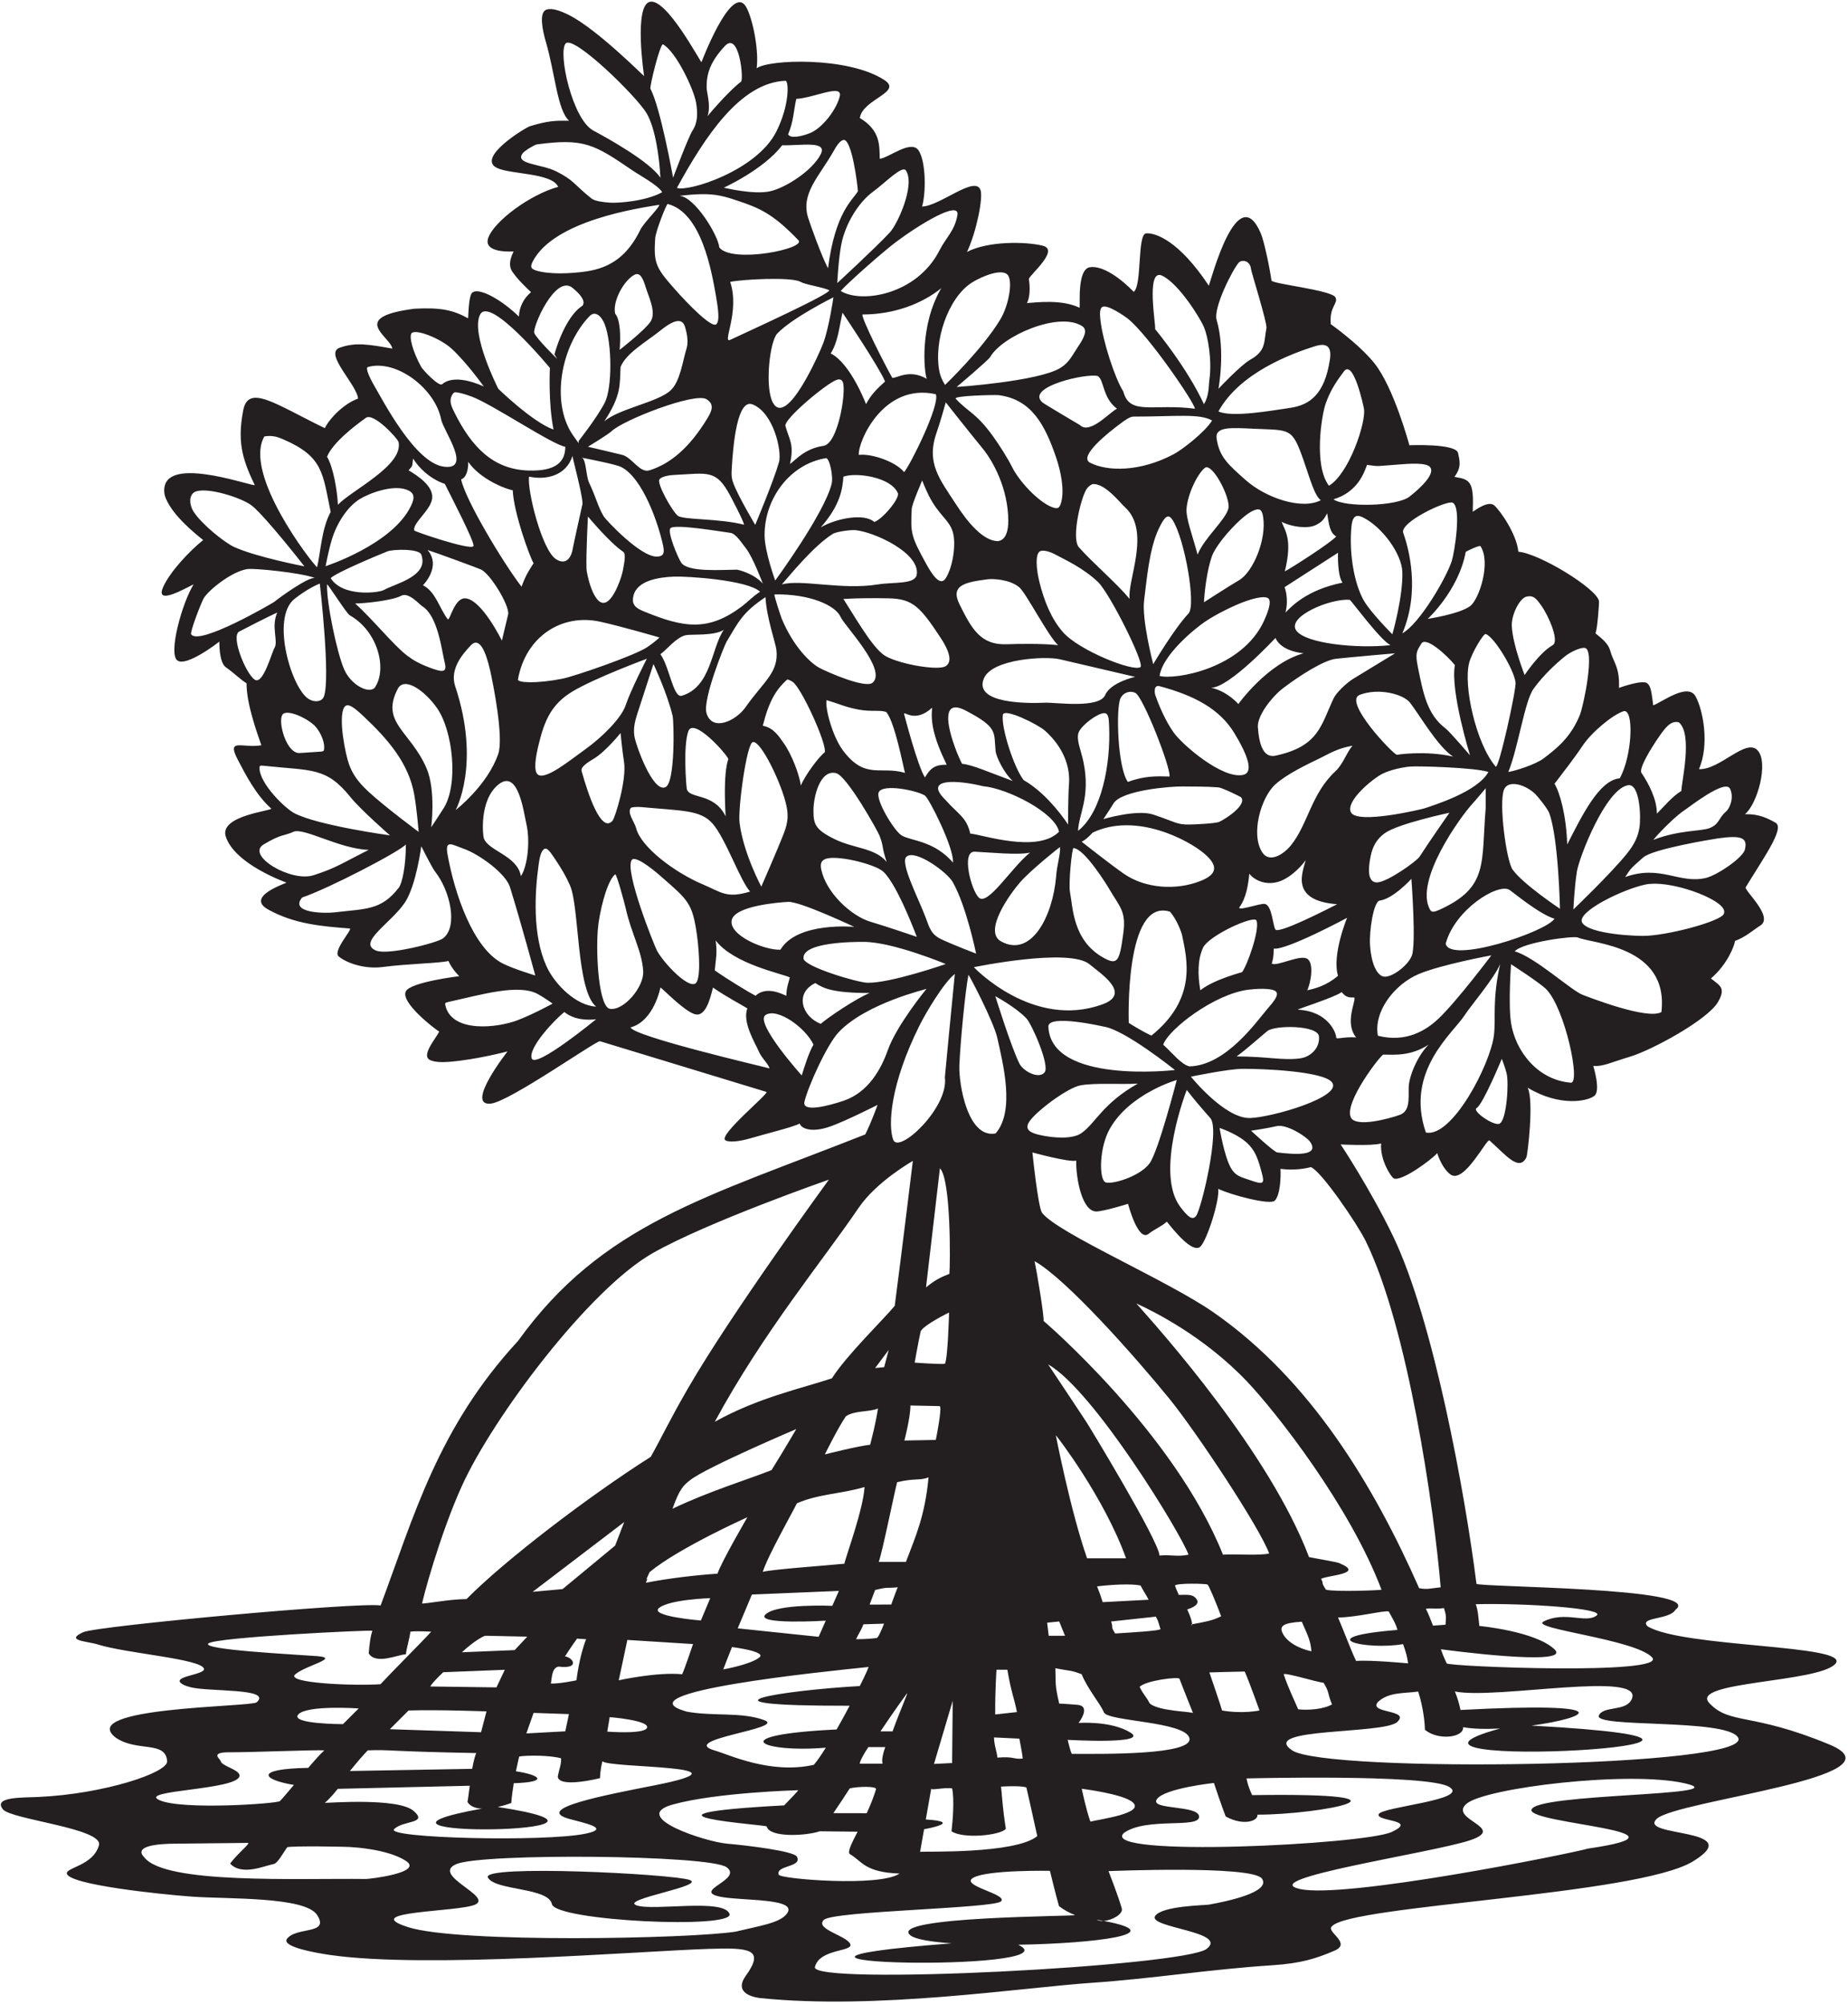 <?xml version="1.0" encoding="UTF-8"?>
<svg xmlns="http://www.w3.org/2000/svg" xmlns:xlink="http://www.w3.org/1999/xlink" width="510pt" height="553pt" viewBox="0 0 510 553" version="1.1">
<g id="surface1">
<path style=" stroke:none;fill-rule:nonzero;fill:rgb(13.73%,12.16%,12.549%);fill-opacity:1;" d="M 504.871 481.434 C 483.285 472.469 477.457 476.066 471.73 470.012 C 466.004 463.957 502.125 464.402 506.551 459.113 C 510.977 453.828 464.461 454.734 454.672 448.809 C 452.223 446.219 460.789 447.066 462.391 444.234 C 470.789 438.066 407.578 438.031 407.461 437.066 C 404.332 412.191 395.578 364.18 384.391 341.035 C 378.125 328.066 369.992 315.836 369.992 315.836 C 369.992 315.836 378.512 316.301 381.152 315.559 C 380.789 320.066 383.887 324.824 384.633 325.195 C 386.656 326.203 394.973 320.152 396.633 318.234 C 397.539 321.066 399.105 323.422 400.473 324.234 C 404.227 326.473 410.336 314.078 411.062 314.727 C 415.559 318.73 419.215 323.473 421.254 319.391 C 421.559 318.781 423.391 303.773 421.59 300.172 C 430.539 305.566 438.355 303.891 440.074 302.355 C 441.789 300.816 439.703 294.18 439.703 294.18 C 442.539 294.316 444.031 293.371 449.91 291.594 C 455.789 289.816 471.289 281.477 474.152 276.477 C 476.41 272.523 474.547 271.98 472.168 270.023 C 476.543 266.316 478.605 261.254 478.824 259.66 C 481.793 258.566 483.578 256.848 485.816 255.418 C 489.602 252.996 481.266 245.684 481.77 244.852 C 486.73 236.668 492.648 228.523 489.992 227.035 C 487.801 225.805 485.293 224.566 481.562 224.699 C 485.043 221.816 488.152 210.367 485.043 207.066 C 481.789 203.617 474.703 212.48 468.871 212.273 C 471.789 205.566 470.062 196.027 467.926 192.172 C 465.789 188.316 458.699 193.75 456.246 194.66 C 455.789 191.316 455.676 189.184 454.434 188.469 C 453.469 187.914 450.289 188.602 446.789 189.836 C 447.039 184.066 445.27 182.863 444.363 179.531 C 443.895 177.809 442.539 176.566 440.297 174.762 C 440.789 174.066 441.379 166.324 441.27 165.836 C 440.516 162.336 424.762 152.707 419.027 152.262 C 418.539 147.316 414.008 140.922 412.398 139.492 C 410.789 138.066 407.344 140.648 406.441 141.234 C 406.539 137.566 406.707 134.098 405.008 132.766 C 403.938 131.93 402.719 131.883 401.379 131.598 C 403.539 128.816 402.727 126.773 402.391 125.035 C 401.871 122.324 388.953 122.875 388.953 122.875 C 388.953 122.875 384.742 107.133 379.352 100.312 C 376.035 96.117 370.242 91.609 367.266 89.465 C 366.789 84.566 369.406 83.777 368.551 82.074 C 367.527 80.031 351.016 78.367 350.887 77.402 C 350.48 74.371 348.938 66.695 347.91 64.312 C 341.539 49.566 334.422 76.609 333.605 78.84 C 325.289 66.316 318.859 64.227 316.324 64.395 C 313.789 64.566 315.227 78.746 312.883 80.531 C 309.289 76.816 304.262 73.18 300.777 73.746 C 297.289 74.316 298.102 83.559 297.945 84.938 C 293.039 82.566 286.262 83.453 283.402 83.637 C 284.289 82.066 284.289 79.066 283.934 76.973 C 284.438 75.582 292.434 68.992 287.789 67.816 C 283.152 66.645 272.699 66.477 266.871 69.523 C 269.539 63.816 271.281 54.727 270.633 52.555 C 269.297 48.105 259.367 56.93 254.453 57 C 255.539 53.566 255.602 44.773 253.539 41.566 C 251.48 38.359 245.223 43.629 242.789 43.816 C 242.684 40.121 242.996 35.992 237.289 32.566 C 238.039 27.316 249.289 25.477 244.039 22.066 C 234.039 15.566 212.098 16.367 208.82 18.844 C 209.539 13.066 207.301 3.59 205.59 1.434 C 201.488 -3.734 193.59 17.152 193.59 17.152 C 193.25 17.102 184.07 -0.367 179.434 0.477 C 174.789 1.316 177.754 20.996 177.754 20.996 C 177.645 21.02 164.684 7.938 156.871 4.074 C 154.395 2.848 152.301 2.199 150.871 2.633 C 148.648 3.312 149.703 8.328 150.633 11.516 C 153.242 20.469 153.789 30.316 157.039 33.316 C 153.301 33.27 151.23 33.32 146.289 34.816 C 144.992 35.211 131.293 43.555 137.18 46.359 C 140.961 48.16 152.332 47.676 154.039 51.566 C 146.254 53.711 136.539 60.961 134.789 65.516 C 133.039 70.066 141.723 69.387 141.723 69.387 C 141.754 69.594 139.766 72.691 141.406 75.004 C 143.039 77.316 144.812 78.949 146.551 80.633 C 144.539 82.316 143.34 84.641 143.191 87.355 C 138.539 82.816 132.352 79.301 130.402 80.699 C 129.406 81.414 129.328 85.629 129.184 87.848 C 125.039 85.566 121.742 84.82 114.391 85.195 C 96.043 87.566 107.754 92.836 108.273 96.199 C 101.789 95.066 98.156 94.367 93.723 95.969 C 89.293 97.566 98.574 106.203 98.809 110.012 C 95.043 111.316 91.043 115.316 89.641 118.16 C 76.137 111.617 68.508 105.82 67.113 113.273 C 65.617 121.262 66.492 126.102 70.293 133.816 C 70.723 134.691 47.711 126.043 45.512 133.914 C 45.164 135.152 45.289 136.387 45.75 137.516 C 47.762 142.395 53.852 147.25 56.07 149.035 C 52.293 152.066 46.926 157.754 45.031 161.996 C 42.637 167.355 51.32 162.23 53.43 161.273 C 50.293 166.316 46.453 180.086 48.871 182.203 C 51.293 184.316 60.543 177.066 60.543 177.066 C 60.543 177.066 60.375 182.785 62.34 184.152 C 64.613 185.742 66.375 187.566 68.043 188.566 C 68.02 194.16 70.793 201.816 72.125 205.672 C 66.902 206.574 62.359 203.473 65.672 209.754 C 67.598 213.406 70.543 219.316 74.824 223.113 C 75.551 223.758 60.406 224.957 62.312 230.875 C 64.793 238.566 79.043 243.566 79.043 243.566 C 79.043 243.785 67.457 247.395 74.07 251.035 C 81.188 254.949 88.434 255.621 96.516 256.234 C 97.484 256.309 91.625 262.508 93.512 263.996 C 96.246 266.148 101.258 267.434 105.512 266.875 C 112.488 265.957 121.539 265.816 123.754 265.195 C 124.789 267.566 126.754 269.395 126.754 269.395 C 126.754 269.395 113.234 271.012 111.992 273.594 C 110.512 276.664 119.789 283.816 121.211 284.699 C 120.125 286.828 116.113 291.336 118.711 292.555 C 119.922 293.121 121.938 293.199 123.992 293.035 C 131.527 292.422 140.07 290.156 140.07 290.156 C 140.07 290.156 128.098 305.402 135.512 304.555 C 140.715 303.961 164.656 287.066 165.586 287.348 L 211.512 301.336 C 212.441 301.621 198.094 313.316 200.184 314.68 C 201.137 315.305 203.984 315.047 207.031 314.156 C 211.762 312.77 218.789 311.066 220.711 310.074 C 221.039 311.316 223.789 312.816 229.352 310.797 C 233.785 309.184 242.191 304.914 242.191 304.914 C 242.191 304.914 240.539 309.566 238.789 313.066 C 194.922 330.43 166.25 337.703 142.953 370.074 C 120.789 394.066 114.203 418.574 105.039 443.066 C 99.203 442.074 26.719 448.707 22.957 450.438 C 17.793 452.816 24 452.879 27.031 453.836 C 34.824 456.293 55.84 457.82 56.293 460.566 C 56.551 462.133 48.043 462.566 49.832 464.395 C 50.191 464.762 50.797 465.156 52.555 465.617 C 57.633 466.949 75.293 465.816 70.832 469.793 C 69.379 471.09 20.793 471.066 31.977 479.559 C 37.793 483.566 45.777 480.285 46.125 486.066 C 46.312 489.203 28.793 495.066 10.645 495.91 C 6.062 496.125 -1.957 495.816 0.793 499.316 C 3.004 502.133 28.543 504.566 27.309 509.215 C 25.766 514.879 18.105 515.367 18.457 517.066 C 19.098 520.141 44.129 522.758 52.793 523.402 C 62.57 524.129 84.188 523.328 87.512 528.473 C 91.125 534.066 81.543 531.566 79.113 535.195 C 78.016 537.324 87.02 538.926 91.113 539.516 C 117.688 543.348 176.027 538.473 195.512 537.836 C 206.926 537.461 211.145 537.855 205.82 545.262 C 202.125 550.402 208.824 551.301 209.789 551.402 C 241.789 554.734 281.703 548.535 301.352 547.195 C 318.051 546.055 333.738 543.477 351.219 542.344 C 359.191 541.828 363.461 540.402 368.312 538.316 C 373.164 536.227 365.789 533.066 367.59 531.594 C 372.789 525.734 451.789 523.066 467.184 513.707 C 482.574 504.348 451.789 507.066 457.219 501.945 C 462.645 496.824 526.457 490.402 504.871 481.434 Z M 479.648 479.48 C 484.711 487.797 365.922 489.375 356.59 483.043 C 347.258 476.711 382.004 478.684 385.629 475.195 C 389.258 471.711 377.531 472.941 380.258 469.711 C 383.316 466.812 387.922 467.375 391.379 466.809 C 392.758 471.043 393.223 475.445 393.238 477.371 C 396.918 480.43 404.047 479.508 403.777 476.648 C 406.43 477.145 410.102 477.215 414.012 477.02 C 369.316 489.145 513.316 481.145 422.656 476.211 C 438.047 474.152 448.156 469.512 403.062 471.902 C 402.703 470.215 402.203 468.465 401.508 466.793 C 412.781 469.117 454.379 460.797 450.258 469.043 C 448.59 472.375 442.59 470.711 441.258 473.375 C 439.453 476.977 476.41 474.152 479.648 479.48 Z M 295.824 484.012 C 295.824 484.012 295.578 484.105 294.648 480.145 C 294.648 480.145 317.316 481.48 311.984 478.145 C 306.648 474.812 297.648 475.48 297.648 475.48 C 297.648 475.48 301.316 470.812 297.316 470.48 C 293.316 470.145 292.316 470.145 292.316 470.145 C 291.082 464.871 291.398 464.754 291.258 460.375 C 295.758 461.293 295.258 460.793 298.508 462.043 C 300.258 466.293 303.59 470.043 304.656 472.57 C 305.723 475.098 327.258 475.043 328.258 479.711 C 329.258 484.375 304.258 484.043 295.824 484.012 Z M 300.922 502.711 C 299.758 499.543 298.535 493.648 298.535 493.648 C 298.535 493.648 309.922 495.043 312.59 497.375 C 316.062 500.414 303.59 502.043 300.922 502.711 Z M 306.648 447.48 L 318.984 446.145 C 319.781 447.754 319.297 446.504 320.258 449.543 C 320.422 450.059 311.758 450.543 307.758 450.793 C 306.336 448.469 307.383 449.766 306.648 447.48 Z M 314.758 437.543 C 316.031 439.961 316.152 439.809 316.984 441.48 L 304.316 442.145 C 303.633 440.008 303.48 439.605 302.758 437.793 C 306.758 437.293 312.219 437.023 314.758 437.543 Z M 300.008 430.043 C 295.422 416.961 291.379 396.09 291.379 396.09 C 291.656 396.289 304.758 413.293 310.758 430.043 C 310.758 430.043 304.008 430.043 300.008 430.043 Z M 320.008 429.293 C 319.672 424.961 300.508 393.543 300.508 393.543 C 300.301 393.062 289.258 376.543 289.258 376.543 C 301.758 383.543 326.008 423.375 328.008 429.043 C 325.008 429.711 323.008 428.961 320.008 429.293 Z M 292.316 447.48 L 293.918 451.43 L 289.418 451.43 L 288.984 447.812 Z M 317.258 470.043 C 316.258 468.043 315.758 468.043 314.508 465.543 C 316.008 463.793 325.262 462.637 325.508 463.293 C 326.508 465.961 329.258 472.793 329.258 472.793 C 329.324 472.336 319.508 472.293 317.258 470.043 Z M 328.992 448.25 C 328.988 448.613 328.844 448.582 328.758 448.293 C 328.84 448.277 328.91 448.266 328.992 448.25 C 328.992 447.75 328.723 446.512 327.648 444.145 C 327.648 444.145 331.316 443.145 330.316 441.48 C 329.316 439.812 327.648 440.145 325.316 440.145 C 324.434 438.188 324.766 438.902 324.258 437.543 C 324.984 436.824 332.965 437.039 333.258 437.293 C 333.652 437.633 335.508 442.043 337.008 446.043 C 334.562 447.266 332.656 447.566 328.992 448.25 Z M 343.508 461.293 C 344.84 464.293 347.59 472.043 347.59 472.043 C 347.59 472.043 342.922 473.043 337.258 472.043 C 336.902 470.672 333.758 461.543 333.758 461.543 C 333.758 461.543 341.84 461.293 343.508 461.293 Z M 337.508 429.043 C 324.008 395.293 288.008 364.543 288.008 364.543 C 288.148 363.117 286.258 351.543 285.508 348.043 C 294.223 352.906 313.188 374.305 322.656 385.93 C 330.164 395.148 347.684 421.625 350.258 428.711 C 347.59 429.375 340.758 428.793 337.508 429.043 Z M 219.902 512.352 C 219.062 510.844 205.953 509.246 200.738 508.809 C 194.637 508.297 173.59 501.375 185.617 498.008 C 197.645 494.645 220.258 494.043 220.258 494.043 C 220.379 494.133 218.469 496.078 216.406 498.23 C 168.316 500.812 211.477 503.562 211.59 504.043 C 212.316 507.145 222.258 506.711 226.258 505.375 L 236.672 505.492 C 234.945 508.867 233.746 511.223 234.59 511.711 C 237.934 513.641 238.59 516.711 248.258 517.043 C 242.938 520.797 215.371 518.566 214.922 517.375 C 213.922 514.711 221.59 515.375 219.902 512.352 Z M 157.059 501.953 C 160.922 503.043 168.891 504.539 161.59 506.043 C 150.258 508.375 106.258 507.293 108.758 504.793 C 111.258 502.293 118.254 503.367 114.164 499.773 C 109.922 496.043 90.586 497.578 89.617 497.531 C 89.617 497.531 90.719 496.801 93.215 493.664 L 129.648 492.812 C 129.293 495.191 129.199 496.426 129.008 497.293 C 129.797 498.555 131.289 499.047 132.969 499.133 C 86.648 507.48 185.984 506.145 137.359 498.668 C 139.461 498.207 141.098 497.57 141.098 497.57 C 141.242 495.727 141.496 493.848 141.781 492.113 C 151.648 491.812 148.984 489.812 142.379 488.824 C 142.863 486.398 143.289 484.742 143.289 484.742 C 145.422 484.375 151.922 484.375 154.855 485.25 C 154.922 487.043 154.258 488.293 153.922 490.375 C 154.508 493.543 165.59 490.711 165.59 490.711 C 165.59 490.711 165.59 488.543 166.258 486.043 C 167.938 488.078 209.75 486.969 180.59 492.711 C 166.766 495.43 147.16 499.156 157.059 501.953 Z M 179.258 433.875 C 187.258 427.211 206.258 418.711 206.258 418.711 C 206.258 418.711 199.008 431.164 198.008 434.293 C 192.672 434.625 184.508 435.543 178.258 436.793 C 179.426 433.715 177.258 438.211 179.258 433.875 Z M 242.297 388.711 C 241.633 393.043 240.59 396.883 240.133 398.711 C 236.797 399.043 227.633 401.375 227.633 401.375 C 227.633 401.375 231.258 394.043 233.422 390.875 C 235.758 389.211 239.965 389.711 242.297 388.711 Z M 241.508 377.543 L 245.258 372.543 L 244.008 377.293 Z M 243.59 486.711 L 237.258 486.711 C 237.258 486.711 237.285 485.684 239.648 482.145 L 244.316 482.145 C 243.008 485.75 243.59 486.711 243.59 486.711 Z M 227.906 482.305 C 226.641 484.34 225.484 486.02 224.59 487.043 C 212.59 489.711 201.297 484.25 197.379 483.129 C 186.59 480.043 217.258 477.043 210.922 474.711 C 204.59 472.375 196.922 473.711 189.59 472.375 C 170.258 467.043 227.734 461.281 239.59 460.043 C 240.031 459.562 239.012 461.848 237.285 465.297 C 216.316 466.48 187.648 470.812 234.477 470.738 C 233.34 472.883 232.105 475.133 230.887 477.281 C 198.984 478.812 210.316 483.812 227.906 482.305 Z M 193.422 447.211 C 193.422 447.211 178.922 446.043 181.922 443.711 C 184.922 441.375 196.008 441.043 196.008 441.043 Z M 227.887 447.254 L 225.922 451.711 L 203.59 449.375 L 207.508 440.043 L 231.508 439.043 L 229.691 443.164 C 229.691 443.164 214.648 442.48 211.316 445.48 C 207.984 448.48 227.887 447.254 227.887 447.254 Z M 209.59 457.375 C 207.168 459.383 199.59 460.711 199.59 460.711 C 199.59 460.711 201.508 455.746 202.008 454.543 C 202.008 454.543 211.598 455.711 209.59 457.375 Z M 234.508 493.543 C 236.695 493.004 242.035 492.863 241.758 493.793 C 241.066 496.082 240.148 498.32 239.191 500.395 L 229.988 500.375 C 231.773 497.766 233.641 494.895 234.508 493.543 Z M 241.922 452.043 C 241.922 452.043 239.59 452.375 236.258 452.375 C 236.797 451.086 237.535 450.211 238.285 448.262 L 243.98 448.078 C 243.086 450.328 242.297 452.051 241.922 452.043 Z M 239.988 442.816 C 240.859 440.52 241.508 438.793 241.508 438.793 C 245.34 437.855 244.422 438.375 247.758 438.043 C 247.414 438.789 246.738 440.66 245.957 442.805 Z M 238.59 410.375 C 238.258 416.375 233.672 428.875 233.008 431.543 C 230.008 431.875 212.508 433.125 210.508 433.793 C 211.84 429.461 218.645 417.496 219.922 414.875 C 225.871 412.258 232.273 412.27 238.59 410.375 Z M 212.922 405.711 C 206.535 408.234 195.258 411.711 185.59 416.375 C 187.59 410.711 188.707 409.84 190.59 408.375 C 195.09 404.875 219.758 394.375 219.758 394.375 C 219.758 394.375 216.258 400.375 212.922 405.711 Z M 191.258 453.711 C 191.258 453.711 189.09 460.211 188.258 462.043 C 181.258 461.375 170.758 463.711 170.758 463.711 L 173.137 452.57 Z M 178.59 476.711 C 178.258 478.711 167.59 477.875 167.59 477.875 L 168.258 473.875 C 168.258 473.875 178.922 474.711 178.59 476.711 Z M 169.758 426.543 L 155.258 438.543 L 147.008 439.293 L 172.258 420.043 Z M 155.922 457.109 C 157.641 454.426 159.258 452.211 159.258 452.211 L 161.758 452.375 C 159.84 457.148 159.09 463.711 159.09 463.711 C 159.09 463.711 154.422 464.711 152.008 464.605 C 152.324 463.391 152.184 460.18 154.191 459.934 C 160 460.668 158.316 457.48 155.922 457.109 Z M 147.258 472.711 L 157.008 473.043 L 156.008 477.793 L 145.258 478.375 Z M 142.039 455.379 L 127.473 455.98 C 130.648 452.988 133.574 451.363 134.008 451.418 L 145.508 451.668 Z M 139.316 460.812 L 137.008 465.668 L 118.758 465.418 C 118.758 465.418 118.914 464.742 122.316 461.48 Z M 134.258 472.293 L 132.758 478.043 L 107.59 477.211 L 112.758 472.043 C 121.02 471.781 134.258 472.293 134.258 472.293 Z M 131.508 483.793 C 131.266 483.789 130.676 486.051 130.316 488.145 L 96.566 488.746 C 98.535 486.328 100.434 484.086 101.508 483.043 C 107.508 482.793 107.141 483.352 131.508 483.793 Z M 94.648 475.812 C 94.648 475.812 79.984 475.812 82.316 473.145 C 84.648 470.48 98.984 471.48 98.984 471.48 Z M 246.316 477.812 L 242.984 477.812 C 246.535 472.5 249.656 468.176 250.258 467.375 C 250.879 466.547 248.469 471.887 246.316 477.812 Z M 250.008 431.043 C 245.672 431.043 244.508 431.043 242.508 431.043 C 243.508 428.375 246.883 411.609 247.59 409.043 C 252.422 407.875 253.723 408.676 256.258 407.711 C 255.258 418.375 252.672 424.043 250.008 431.043 Z M 175.535 228.488 C 175.172 226.996 173.055 224.426 174.047 223.012 C 174.332 222.609 176.68 222.699 176.977 222.73 C 188.156 223.785 193.297 223.461 196.656 227.289 C 200.27 231.402 204.258 243.043 207.008 246.043 C 200.508 248.043 199.008 246.191 194.016 244.09 C 186.223 240.805 176.836 233.77 175.535 228.488 Z M 191.855 271.449 C 189.637 272.652 183.086 265.652 181.297 262.328 C 180.605 261.047 172.281 240.34 174.336 237.34 C 175.211 236.066 179.539 239.328 182.496 241.93 C 189.777 248.336 191.105 249.109 192.336 258.008 C 193.043 263.109 193.426 270.602 191.855 271.449 Z M 161.379 206.891 C 157.633 209.543 150.434 215.52 148.391 213.723 C 147.188 212.664 147.836 208.828 148.656 205.449 C 150.254 198.891 152.125 194.34 158.016 190.809 C 164.258 187.07 178.508 181.793 178.508 181.793 C 178.508 181.793 174.043 190.477 172.656 194.648 C 171.48 198.191 166.113 203.531 161.379 206.891 Z M 169.008 226.543 C 165.91 230.016 162.285 219.18 160.508 212.793 C 160.16 211.543 162.543 210.199 164.016 209.289 C 167.258 207.293 171.258 202.293 171.258 202.293 C 171.258 202.293 171.703 206.969 172.215 210.289 C 172.98 215.219 169.777 225.68 169.008 226.543 Z M 125.617 189.371 C 124.094 184.797 127.445 180.719 129.938 178.09 C 132.238 175.66 134.004 179.566 135.219 184.809 C 136.152 188.855 139.035 203.59 137.508 208.043 C 134.508 216.793 125.758 223.543 125.758 223.543 C 125.758 223.543 132.758 210.793 125.617 189.371 Z M 117.73 212.066 C 113.348 201.797 104.879 199.434 109.777 190.09 C 111.613 186.586 117.289 190.668 120.578 195.371 C 125.027 201.73 126.535 216.344 122.5 222.941 C 121.887 223.945 119.008 228.293 119.008 228.293 C 119.008 228.293 120.328 218.16 117.73 212.066 Z M 89.379 192.25 C 88.879 193.547 87.09 193.977 85.297 192.969 C 80.508 190.277 74.625 170.598 81.258 165.293 C 85.008 162.293 88.258 161.043 88.258 161.043 C 88.258 161.043 91.285 187.281 89.379 192.25 Z M 89.449 206.648 C 89.383 207.297 89.27 207.379 88.301 207.441 L 83.254 207.777 C 82.285 207.844 82.117 207.824 81.582 207.594 C 78.539 206.277 76.59 198.48 78.098 197.051 C 79.344 195.867 84.199 197.84 86.738 200.172 C 87.859 201.199 89.688 204.25 89.449 206.648 Z M 89.855 156.25 C 89.855 156.25 90.598 152.234 91.535 149.051 C 92.953 144.242 95.984 139.785 99.219 137.77 C 101.793 136.16 108.285 133.695 112.176 135.129 C 114.508 135.988 114.5 137.367 113.379 139.688 C 108.258 150.293 89.855 156.25 89.855 156.25 Z M 169.758 86.543 C 169.008 83.043 172.234 77.344 175.059 75.848 C 176.664 74.996 177.477 76.918 178.176 79.211 C 178.992 81.879 181.23 86.258 179.508 88.793 C 177.828 91.262 171.008 96.543 171.008 96.543 C 171.008 96.543 171.758 88.793 169.758 86.543 Z M 171.258 101.293 C 172.734 97.477 178.426 94.297 182.258 91.211 C 184.59 89.332 187.984 87.066 188.977 90.008 C 189.465 91.453 190.078 94.199 189.508 96.043 C 188.352 99.781 187.723 105.328 185.008 107.793 C 181.43 111.039 170.758 112.793 166.758 116.293 C 171.508 109.043 171.008 106.293 171.258 101.293 Z M 311.758 165.293 C 308.008 160.793 301.508 155.293 297.758 151.043 C 295.504 148.488 298.504 136.402 300.098 134.648 C 300.633 134.059 301.281 133.574 301.781 133.574 C 305.129 133.574 309.09 138.734 310.418 139.93 C 317.758 146.543 311.008 160.293 311.758 165.293 Z M 302.977 160.57 C 306.203 163.59 316.004 183.191 314.738 184.09 C 312.766 185.488 297.805 179.508 293.379 174.488 C 290.082 170.754 288.137 165.73 286.898 160.809 C 285.945 157.047 285.609 152.598 287.16 152.07 C 288.234 151.707 290.117 152.43 290.977 152.891 C 294.113 154.574 298.77 156.633 302.977 160.57 Z M 370.508 160.793 C 360.508 162.793 356.258 167.543 354.758 169.043 C 355.758 165.043 354.508 162.043 354.508 162.043 L 369.258 152.543 C 369.258 152.543 369.008 158.793 370.508 160.793 Z M 405.695 208.449 C 405.695 208.449 400.062 201.883 398.957 201.047 C 393.816 197.164 392.777 191.355 391.297 184.09 C 390.488 180.121 391.008 179.676 392.258 177.609 C 393.508 175.543 399.309 180.82 401.508 183.543 C 400.203 190.762 405.695 208.449 405.695 208.449 Z M 416.508 245.543 C 417.273 245.977 424.758 252.293 429.008 253.543 C 426.508 257.293 400.008 266.043 398.977 260.41 C 401.508 251.043 413.258 243.707 416.508 245.543 Z M 415.059 217.93 C 416.156 215.148 420.852 216.402 423.695 219.129 C 424.465 219.867 427.078 223.168 427.508 224.293 C 430.121 231.168 430.508 250.793 430.508 250.793 C 430.508 250.793 420.383 244.055 417.457 240.008 C 415.703 237.586 413.586 221.648 415.059 217.93 Z M 391.777 236.41 C 390.996 237.641 382.906 243.441 380.043 243.52 C 377.461 243.586 377.484 240.055 378.258 236.293 C 378.828 233.512 379.961 231.527 382.176 229.93 C 385.82 227.301 400.008 224.293 400.008 224.293 C 400.008 224.293 394.184 232.617 391.777 236.41 Z M 406.176 222.008 C 407.348 220.727 410.008 217.543 410.008 217.543 C 410.008 217.543 410.02 222.891 410.008 223.043 C 408.75 238.219 410.891 244.871 397.297 251.051 C 395.758 251.75 395.094 251.828 394.656 251.051 C 390.188 243.082 403.152 225.324 406.176 222.008 Z M 380.758 248.543 C 384.508 248.043 389.508 242.543 389.508 242.543 C 389.508 242.543 390.875 260.648 389.617 263.77 C 388.508 266.52 384.145 269.797 381.938 269.527 C 380.414 269.348 378.508 266.867 378.098 260.891 C 377.82 256.879 379.086 248.766 380.758 248.543 Z M 391.535 268.809 C 397.781 266.176 411.578 263.648 411.578 263.648 C 411.578 263.648 402.137 276.203 397.059 281.051 C 393.516 284.43 388.008 287.793 380.262 285.836 C 379.02 279.129 384.859 271.629 391.535 268.809 Z M 393.258 223.043 C 392.652 223.258 374.566 227.625 372.816 224.172 C 371.262 221.094 378.867 214.863 381.508 213.543 C 383.922 212.336 387.402 211.691 389.258 211.543 C 391.344 211.375 407.008 211.793 410.758 213.043 C 407.758 218.543 395.66 222.191 393.258 223.043 Z M 369.258 269.293 C 366.008 272.043 363.008 272.793 360.758 273.293 C 361.758 271.293 362.758 265.543 360.629 264.52 C 358.496 263.496 352.348 266.773 350.977 265.93 C 351.258 264.793 351.508 264.293 351.508 261.793 C 355.008 262.293 371.758 253.293 371.758 253.293 C 371.758 253.293 367.508 263.543 369.258 269.293 Z M 345.258 312.043 C 345.258 312.043 349.938 311.355 352.258 310.793 C 355.074 310.109 360.539 313.672 361.508 315.043 C 364.508 319.293 356.758 318.543 352.508 318.043 C 351.594 317.938 345.258 312.043 345.258 312.043 Z M 344.977 325.688 C 342.52 324.836 340.961 324.566 339.695 322.328 C 337.812 318.996 336.578 311.289 336.578 311.289 C 336.578 311.289 340.621 312.57 343.535 314.891 C 346.555 317.289 347.301 320.309 348.227 323.695 C 349.102 326.895 348.512 326.914 344.977 325.688 Z M 345.008 308.543 C 338.004 308.766 328.656 297.129 328.656 297.129 C 328.656 297.129 338.863 295.008 342.816 294.969 C 348.312 294.914 365.391 295.605 367.629 298.73 C 370.5 302.727 351.07 308.352 345.008 308.543 Z M 200.258 225.293 C 197.008 218.543 189.914 220.66 189.508 217.543 C 189.379 216.578 188.508 206.043 189.938 201.848 C 191.367 197.656 200.973 208.57 201.008 209.543 C 201.008 209.543 199.508 212.293 200.258 225.293 Z M 182.258 180.543 C 184.008 179.293 186.668 175.844 189.258 175.293 C 190.773 174.973 197.258 175.543 199.758 173.793 C 196.258 178.793 196.348 189.727 188.008 192.043 C 185.723 192.312 184.758 184.043 182.258 180.543 Z M 183.695 217.211 C 180.141 218.996 175.316 205.219 175.059 203.051 C 174.82 201.102 175.027 199.59 176.016 196.57 C 177.461 192.168 180.336 183.25 180.336 183.25 C 180.336 183.25 184.062 191.086 185.617 197.527 C 186.008 199.152 186.371 215.863 183.695 217.211 Z M 166.656 142.57 C 165.023 139.91 164.52 137.293 162.578 133.211 C 161.668 131.297 161.777 126.547 160.508 126.293 C 164.258 127.043 170.184 128.23 171.457 128.891 C 177.465 131.996 181.707 144.59 182.977 150.488 C 183.398 152.449 183.281 153.551 181.297 153.609 C 176.754 153.742 167.211 143.469 166.656 142.57 Z M 171.938 157.211 C 171.715 158.836 169.457 165.746 166.898 166.328 C 163.746 167.047 161.902 158.336 161.855 156.969 C 161.715 152.73 162.258 142.543 162.258 142.543 C 162.258 142.543 168.258 149.793 172.008 152.293 C 172.922 152.902 172.07 156.25 171.938 157.211 Z M 160.758 139.043 C 160.758 139.043 158.238 150.355 158.086 151.305 C 157.609 154.27 156.004 155.949 153.457 154.328 C 149.531 151.832 145.434 135.199 146.008 131.543 C 150.758 132.543 156.258 131.293 158.008 125.793 C 157.883 126.094 160.789 136.512 160.758 139.043 Z M 205.258 144.793 C 198.508 143.043 188.586 143.516 187.059 142.328 C 185.531 141.145 181.109 133.305 182.016 132.25 C 182.809 131.328 185.219 131.098 186.336 131.051 C 195.145 130.664 197.648 129.391 201.508 136.793 C 200.027 133.953 205.93 144.969 205.258 144.793 Z M 332.496 171.609 C 335.707 169.441 340.453 167.141 343.297 166.09 C 344.887 165.5 348.82 164.199 350.016 165.129 C 351.113 165.98 349.652 169.555 348.816 171.371 C 342.758 184.543 324.414 187.672 320.008 186.543 C 320.898 180.547 330.074 173.246 332.496 171.609 Z M 332.258 166.211 C 332.258 166.211 332.602 158.988 334.418 153.609 C 335.645 149.965 342.641 142.238 345.938 140.891 C 347.453 140.266 348.227 140.41 348.578 142.57 C 349.609 148.965 345.754 157.871 342.016 160.078 C 338.848 161.949 332.258 166.211 332.258 166.211 Z M 369.008 249.543 C 366.305 250.918 353.117 257.695 352.008 256.543 C 351.293 255.801 351.098 249.73 349.012 249.453 C 347.664 249.277 341.871 251.422 341.988 250.457 C 344.008 247.793 344.508 243.793 344.773 241.129 C 346.758 243.543 350.648 244.633 354.328 242.715 C 358.008 240.793 360.336 237.371 360.336 237.371 C 359.594 240.523 355.758 248.543 369.008 249.543 Z M 261.258 211.043 C 258.508 211.043 257.008 211.543 255.258 214.543 C 253.258 211.543 249.508 197.043 249.508 197.043 C 249.43 196.074 252.445 199.707 257.258 195.293 C 256.816 199.129 257.508 203.293 261.258 211.043 Z M 260.977 183.848 C 259.023 185.09 249.031 183.473 244.656 181.211 C 241.43 179.539 237.609 173.012 232.758 165.293 C 237.008 165.043 241.508 165.043 245.379 165.129 C 251.891 165.273 253.965 167.492 259.535 175.93 C 262.039 179.719 262.891 182.637 260.977 183.848 Z M 253.008 158.543 C 252.598 161.348 246.684 160.574 242.258 161.289 C 232.305 162.902 221.055 159.777 215.758 161.293 C 217.758 159.043 224.422 150.727 229.777 147.371 C 230.973 146.617 235.098 146.207 236.008 146.293 C 241.258 146.793 253.875 152.559 253.008 158.543 Z M 232.008 170.293 C 233.047 172.691 244.906 184.859 240.816 188.41 C 238.898 190.074 228.574 185.602 226.176 184.328 C 223.66 182.996 219.008 178.543 215.758 170.793 C 215.562 170.332 213.457 164.047 213.758 164.043 C 223.395 163.855 230.598 167.035 232.008 170.293 Z M 228.098 193.211 C 231.758 194.293 233.008 195.043 236.758 195.793 C 240.508 196.543 243.258 195.793 244.656 196.57 C 247.008 199.543 249.258 211.543 249.758 213.293 C 243.008 211.293 238.777 215.273 232.656 207.129 C 229.789 203.316 227.688 195.625 228.098 193.211 Z M 242.496 218.648 C 243.613 216.223 252.941 218.113 255.258 219.543 C 256.297 220.184 263.258 233.793 263.008 238.043 C 257.758 232.043 251.883 232.164 248.977 230.648 C 246.863 229.547 241.551 220.707 242.496 218.648 Z M 260.977 220.809 C 254.508 214.543 264.508 215.293 271.297 216.969 C 278.008 217.543 291.219 224.27 292.258 229.543 C 286.297 235.566 271.008 230.293 267.758 230.043 C 266.758 225.543 264.508 224.793 260.977 220.809 Z M 282.508 215.293 C 279.852 211.941 276.246 200.812 276.758 197.293 C 277.055 195.242 286.398 199.902 288.336 201.609 C 291.941 204.781 295.551 209.996 295.008 216.543 C 294.758 219.543 294.758 227.543 294.758 227.543 C 294.758 227.543 289.508 219.293 282.508 215.293 Z M 291.457 241.93 C 290.508 253.043 284.531 264.387 276.258 259.793 C 271.281 257.031 278.707 246.691 281.617 243.371 C 284.383 240.211 292.48 233.688 292.508 233.793 C 292.82 235.117 291.656 238.816 291.457 241.93 Z M 269.008 235.043 C 272.828 235.215 281.008 236.043 284.258 235.293 C 279.008 239.543 272.586 250.145 270.098 247.688 C 268.031 245.652 265.188 234.871 269.008 235.043 Z M 300.758 266.168 C 303.445 268.488 312.508 274.168 304.258 277.168 C 285.012 284.164 268.758 266.918 268.758 266.918 C 268.758 266.918 295.258 261.418 300.758 266.168 Z M 331.297 243.129 C 324.664 245.754 316.113 245.258 310.16 241.133 C 306.48 238.586 298.508 232.293 298.508 232.293 C 298.508 232.293 299.758 231.793 301.508 229.793 C 313.508 224.043 328.121 231.875 332.496 235.688 C 336.23 238.945 335.961 241.281 331.297 243.129 Z M 346.758 254.043 C 347.766 256.559 344.062 266.773 342.758 268.293 C 342.719 268.336 335.008 270.293 331.258 273.293 C 330.508 269.043 330.508 264.793 332.008 261.543 C 333.555 258.191 346.117 252.449 346.758 254.043 Z M 317.758 285.793 C 315.008 284.543 311.508 282.293 311.508 282.293 C 311.508 282.293 310.258 247.543 322.906 251.609 C 324.758 253.793 326.027 257.105 326.258 258.25 C 327.512 264.473 330.508 275.543 317.758 285.793 Z M 297.508 229.293 C 297.707 224.605 300.98 220.027 299.02 210.352 C 298.359 207.086 296.895 204.02 297.695 202.09 C 298.535 200.074 302.828 196.883 304.656 196.809 C 306.008 196.754 306.008 198.41 306.098 200.648 C 306.496 210.688 304.148 224.098 297.508 229.293 Z M 306.098 245.289 C 308.988 250.312 310.836 251.34 310.008 257.543 C 308.961 265.379 308.398 266.469 304.508 264.293 C 296.008 259.543 296.105 250.359 295.297 246.25 C 294.828 243.863 295.832 234.02 296.258 234.043 C 299.391 234.227 305.812 244.793 306.098 245.289 Z M 304.508 283.293 C 310.258 284.043 324.258 295.293 324.258 295.293 C 324.258 295.293 290.008 299.293 289.324 283.328 C 289.172 279.75 304.508 283.293 304.508 283.293 Z M 321.008 288.293 C 322.508 284.043 335.055 274.344 344.496 273.129 C 346.391 272.887 351.016 272.559 352.125 273.637 C 353.066 274.555 351.465 276.484 349.777 278.41 C 347.059 281.508 338.508 294.043 328.258 294.293 C 326.008 293.793 323.508 290.543 321.008 288.293 Z M 341.758 194.293 C 341.758 194.293 338.758 190.793 334.258 189.793 C 339.258 189.793 352.008 176.043 352.008 176.043 C 352.008 176.043 353.008 179.543 359.758 180.293 C 349.758 183.043 341.758 194.293 341.758 194.293 Z M 320.016 189.371 C 329.508 191.914 336.555 195.578 340.656 202.328 C 344.203 208.164 346.141 213.184 343.059 213.848 C 337.344 215.078 326.234 205.492 323.855 202.09 C 321.777 199.117 320.008 195.223 318.816 191.77 C 318.656 191.301 318.297 188.906 320.016 189.371 Z M 326.258 217.043 C 330.465 217.109 332.059 217.004 336.258 217.293 C 337.227 217.359 342.34 219.844 342.508 220.043 C 344.188 222.031 338.516 225.863 336.508 226.793 C 335.441 227.285 329.586 227.523 328.508 227.543 C 324.684 227.613 324.828 226.984 318.258 224.793 C 313.758 223.293 304.508 226.043 304.508 226.043 C 304.508 226.043 306.617 222.898 307.258 221.793 C 309.422 218.047 323.25 216.992 326.258 217.043 Z M 305.008 191.793 C 303.355 195.645 291.258 193.793 288.336 193.93 C 283.414 194.16 268.605 194.18 271.535 187.211 C 273.824 181.77 288.594 181.031 292.418 181.93 C 298.32 183.316 313.258 186.793 313.258 186.793 C 313.258 186.793 306.508 188.293 305.008 191.793 Z M 278.008 177.793 C 270.566 178.121 268.145 173.488 264.816 166.809 C 262.203 161.566 266.148 160.672 272.738 159.848 C 273.809 159.715 278.508 159.793 281.258 162.043 C 283.156 163.598 289.258 175.543 292.008 178.043 C 287.508 177.543 280.188 177.695 278.008 177.793 Z M 266.496 196.09 C 275.508 200.793 274.246 202.02 274.758 207.293 C 274.898 208.746 277.008 213.293 279.508 215.543 C 272.758 213.043 268.227 211.008 265.508 210.793 C 263.508 207.043 257.488 191.387 266.496 196.09 Z M 260.977 159.609 C 259.465 161.961 257.199 158.492 255.695 155.77 C 251.41 148.004 251.266 147.23 251.617 140.41 C 251.688 139.074 254.496 132.609 254.496 132.609 C 254.496 132.609 255.398 134.918 256.316 136.746 C 259.027 142.152 261.848 143.344 262.898 146.648 C 263.953 149.984 262.992 156.477 260.977 159.609 Z M 249.508 130.293 C 247.23 127.426 240.566 125.109 237.008 125.543 C 236.695 121.977 243.758 105.543 258.258 108.793 C 259.508 111.793 251.031 128.66 249.508 130.293 Z M 247.777 136.09 C 248.414 137.605 243.258 143.543 241.258 144.043 C 238.508 141.543 230.758 143.043 226.508 145.543 C 232.008 139.293 232.508 134.793 232.758 131.543 C 236.258 130.293 245.906 131.633 247.777 136.09 Z M 227.258 123.043 C 222.008 123.793 219.508 127.043 218.008 128.043 C 219.258 122.543 217.758 121.293 216.758 117.543 C 216.27 115.711 227.641 106.164 230.738 104.891 C 231.93 104.398 232.477 104.98 232.656 105.609 C 233.504 108.594 231.227 122.477 227.258 123.043 Z M 227.93 126.441 C 228.891 126.285 230.031 131.441 229.508 133.543 C 227.445 141.812 213.938 160.211 213.938 160.211 C 213.938 160.211 211.047 152.328 211.008 147.793 C 210.918 137.621 218.008 128.043 227.93 126.441 Z M 214.973 127.59 C 213.465 132.844 208.418 144.848 208.418 144.848 C 208.418 144.848 203.781 137.078 202.418 133.449 C 201.812 131.844 201.852 130.836 201.938 129.371 C 202.324 122.746 203.438 109.922 207.695 111.609 C 213.508 113.914 215.844 124.547 214.973 127.59 Z M 210.508 161.043 C 207.926 158.141 203.516 157.207 203.379 157.211 C 199.203 157.238 189.863 157.992 188.008 155.293 C 187.129 154.012 184.137 146.922 185.008 145.793 C 186.035 144.461 199.594 146.828 201.508 147.043 C 203.094 147.223 204.586 149.746 205.777 151.211 C 207.723 153.594 210.508 161.043 210.508 161.043 Z M 195.219 115.449 C 190.34 123.469 185.078 127.977 179.258 129.793 C 176.535 130.641 174.508 126.293 171.758 125.543 C 170.703 125.254 162.258 123.293 162.258 123.293 C 162.258 123.293 167.867 119.875 168.754 119.02 C 171.992 115.895 191.816 108.184 194.977 110.172 C 197.16 111.539 196.566 113.23 195.219 115.449 Z M 174.816 164.41 C 175.801 160.266 181.629 159.281 186.098 159.129 C 189.688 159.008 206.258 160.043 209.758 163.293 C 207.508 164.793 206.367 166.117 204.816 167.289 C 195.48 174.34 188.762 173.285 177.695 168.73 C 175.43 167.797 174.223 166.906 174.816 164.41 Z M 194.977 196.809 C 193.855 193.008 199.973 178 200.496 177.129 C 203.789 171.664 204.809 169.094 211.258 164.793 C 211.508 170.293 214.027 177.371 214.258 179.293 C 215.008 185.543 210.758 188.043 205.777 195.129 C 203.016 199.059 196.5 201.969 194.977 196.809 Z M 207.758 204.793 C 209.973 204.266 215.863 216.531 217.059 222.488 C 217.508 224.734 217.59 226.691 216.336 229.93 C 214.559 234.52 210.098 244.688 210.098 244.688 C 210.098 244.688 205.133 235.438 204.098 227.051 C 203.621 223.215 206.035 205.203 207.758 204.793 Z M 216.258 205.043 C 215.008 203.293 213.508 200.793 210.508 200.293 C 212.258 193.293 214.258 190.293 217.059 187.688 C 217.301 187.328 218.035 187.727 218.738 188.172 C 221.109 189.664 228.262 205.324 227.617 207.609 C 226.008 208.793 222.168 213.957 221.008 216.793 C 220.668 213.957 218.531 208.227 216.258 205.043 Z M 230.738 213.371 C 233.773 214.137 242.254 229.367 242.738 230.648 C 243.965 233.891 243.258 233.543 244.688 237.848 C 241.367 233.902 235.777 234.254 230.258 231.543 C 224.828 228.875 224.508 227.293 224.496 223.688 C 224.484 219.758 226.359 212.266 230.738 213.371 Z M 227.617 237.129 C 230.531 235.734 241.473 238.453 243.758 240.543 C 247.672 244.129 253.008 258.543 253.008 258.543 C 253.008 258.543 244.273 255.551 240.336 254.41 C 234.938 252.844 228.012 246.395 226.656 240.008 C 226.348 238.543 226.531 237.648 227.617 237.129 Z M 250.176 236.41 C 252.605 234.301 261.34 240.656 262.898 243.371 C 266.711 250.02 269.379 263.172 269.379 263.172 C 269.379 263.172 262.82 260.656 259.777 259.211 C 256.902 257.844 256.5 255.98 255.457 253.211 C 253.422 247.805 248.289 238.047 250.176 236.41 Z M 264.758 294.043 C 265.016 287.68 266.367 273.617 267.258 269.043 C 267.312 268.746 274.266 281.977 275.258 286.543 C 276.68 293.09 280.258 306.543 274.758 312.793 C 267.008 314.293 264.555 298.965 264.758 294.043 Z M 278.008 460.793 C 278.98 466.746 279.977 468.914 280.648 472.48 L 274.648 473.145 C 274.613 466.199 275.008 460.793 275.008 460.793 C 275.07 460.793 275.508 460.793 278.008 460.793 Z M 281.316 479.812 C 281.688 481.906 281.949 482.93 282.258 485.293 C 279.59 485.625 280.23 484.664 275.258 485.043 C 275.121 483.438 274.371 481.719 274.316 479.48 Z M 281.336 293.523 C 279.039 288.945 274.684 274.926 274.684 274.926 C 274.684 274.926 280.309 277.934 283.258 281.043 C 284.754 282.621 289.777 294.027 288.297 295.922 C 286.723 297.938 282.402 295.652 281.336 293.523 Z M 284.016 309.609 C 285.859 306.727 294.57 300.199 298.176 299.527 C 302.191 298.785 309.227 299.324 314.008 299.043 C 304.258 304.543 302.352 309.992 298.418 312.73 C 296.066 314.363 290.988 314.148 286.898 313.211 C 284.379 312.633 282.656 311.738 284.016 309.609 Z M 306.258 311.543 C 311.746 301.758 324.758 298.043 324.758 298.043 C 324.758 298.043 319.703 317.684 317.258 321.043 C 314.477 324.855 306.137 327.176 304.898 326.172 C 303.277 324.855 303.41 316.621 306.258 311.543 Z M 327.508 300.793 C 329.605 303.469 331.188 305.371 334.008 308.543 C 336.812 311.699 331.496 333.852 330.07 335.59 C 329.059 336.816 327.914 335.91 325.777 333.129 C 318.543 323.715 327.508 300.793 327.508 300.793 Z M 359.008 292.043 C 354.27 292.77 349.758 291.543 341.258 291.543 C 343.758 289.793 348.375 285.641 349.758 284.543 C 351.91 282.832 363.773 282.902 364.008 286.043 C 364.27 289.555 361.336 291.688 359.008 292.043 Z M 368.496 212.891 C 361.879 219.031 360.941 227.516 356.258 233.293 C 354.141 235.902 350.281 238.234 348.336 235.211 C 345.078 230.141 348.031 220.043 351.938 216.488 C 355.141 213.574 360.984 210.84 364.176 209.289 C 366.844 207.992 369.008 206.543 373.258 205.793 C 371.508 207.793 370.758 210.793 368.496 212.891 Z M 401.008 208.793 C 393.258 207.043 385.508 208.293 385.508 208.293 C 384.535 208.258 370.578 193.594 375.219 191.77 C 380.246 189.793 387.203 191.453 389.137 193.93 C 391.699 197.211 396.758 206.043 401.008 208.793 Z M 373.508 187.293 C 371.68 188.422 368.82 191.051 368.008 192.793 C 364.508 200.293 363.891 205.984 352.008 208.543 C 348.84 209.223 347.496 205.879 347.137 200.648 C 346.922 197.562 350.938 192.301 354.258 189.793 C 358.469 186.609 365.277 182.168 368.758 181.793 C 373.098 181.324 385.008 180.293 385.008 180.293 C 385.008 180.293 374.668 186.574 373.508 187.293 Z M 384.258 175.043 C 384.258 175.043 377.996 168.801 376.176 165.371 C 373.746 160.781 372.59 153.734 372.816 147.609 C 372.965 143.617 373.332 141.387 376.176 142.809 C 381.551 145.496 386.824 152.883 387.008 157.793 C 387.258 164.543 384.258 175.043 384.258 175.043 Z M 383.758 178.043 C 374.508 179.043 360.391 177.633 357.758 174.043 C 354.938 170.199 367.258 165.043 372.508 165.543 C 372.812 165.57 381.008 176.793 383.758 178.043 Z M 354.578 157.688 C 356.758 148.793 354.621 146.48 353.691 144.012 C 356.758 145.543 360.945 145.895 362.977 144.969 C 365.008 144.043 365.52 143.047 366.262 141.668 C 366.758 144.793 367.008 147.043 368.758 148.043 C 367.258 149.793 356.648 156.586 354.578 157.688 Z M 343.777 132.488 C 338.758 128.043 336.508 126.043 335.758 121.043 C 335.238 117.59 340.027 118.051 346.176 118.328 C 356.121 118.781 356.57 117.945 359.758 127.043 C 361.492 132 362.758 136.793 364.508 138.043 C 359.258 140.793 349.348 137.426 343.777 132.488 Z M 339.008 140.293 C 338.309 143.422 332.258 148.543 330.508 153.043 C 329.008 147.543 327.273 143.012 327.457 140.41 C 327.742 136.348 330.488 130.715 332.496 129.129 C 334.508 127.543 339.66 137.352 339.008 140.293 Z M 328.008 169.293 C 324.008 173.543 318.258 183.293 318.258 183.293 C 318.258 183.293 315.02 170.957 315.758 165.543 C 316.418 160.691 317.066 151.625 319.777 145.93 C 321.387 142.551 322.387 141.59 323.617 143.527 C 326.977 148.828 330.141 167.023 328.008 169.293 Z M 322.758 214.293 C 319.355 214.195 315.879 214.07 311.258 215.793 C 308.387 211.766 307.938 195.391 309.219 192.73 C 310.039 191.02 311.969 190.508 313.348 191.234 C 315.508 192.375 323.156 211.891 322.758 214.293 Z M 292.898 138.488 C 292.438 140.336 291.844 140.566 290.258 139.93 C 286.488 138.418 281.281 132.891 279.258 128.793 C 278.047 126.344 275.66 122.629 273.938 120.25 C 269.344 113.91 267.258 113.793 263.758 110.043 C 262.949 109.18 274.664 108.941 275.508 109.043 C 284.648 110.133 288.418 117.301 291.457 126.25 C 292.719 129.961 293.777 134.957 292.898 138.488 Z M 271.059 123.609 C 274.012 127.18 278.258 134.797 278.258 143.793 C 278.258 149.043 275.855 149.363 275.176 149.332 C 271.305 149.152 267.121 144.273 263.855 139.211 C 259.387 132.281 255.473 127.832 258.508 119.293 C 259.43 116.699 261.008 111.043 261.008 111.043 C 261.008 111.043 268.043 119.969 271.059 123.609 Z M 255.758 104.543 C 251.008 101.793 247.676 104.336 246.258 104.293 C 244.426 101.086 237.758 88.043 238.008 86.793 C 246.758 86.793 254.508 83.793 259.758 79.543 C 253.758 89.793 255.008 102.543 255.758 104.543 Z M 244.258 105.293 C 242.008 107.293 240.258 109.043 239.008 111.543 C 239.008 111.543 234.758 100.293 229.258 97.543 C 231.258 94.293 231.508 90.793 232.508 86.293 C 232.762 86.613 242.758 101.543 244.258 105.293 Z M 227.258 94.543 C 226.363 96.984 217.078 118.324 213.258 111.043 C 211.047 106.832 212.391 94.27 214.508 92.043 C 218.664 87.672 230.008 82.043 230.008 82.043 C 230.008 82.043 228.805 90.301 227.258 94.543 Z M 201.508 93.793 C 199.188 94.879 204.258 86.043 201.508 77.793 C 204.746 77.098 218.34 76.355 220.898 77.77 C 222.426 78.613 226.258 79.043 228.758 80.043 C 230.508 80.543 205.695 91.828 201.508 93.793 Z M 203.258 55.293 C 209.316 57.312 213.191 58.793 220.34 66.305 C 222.574 68.652 202.008 72.793 198.508 68.293 C 198.258 65.043 191.758 54.293 187.508 54.043 C 196.008 53.043 198.758 53.793 203.258 55.293 Z M 199.758 51.793 C 199.758 51.793 210.758 46.793 215.855 40.09 C 221.082 40.223 228.422 38.719 226.508 42.543 C 224.246 47.055 216.891 51.809 212.508 52.793 C 207.98 53.809 199.758 51.793 199.758 51.793 Z M 197.617 81.848 C 198.242 85.426 198.656 88.844 197.617 89.527 C 196.285 90.41 190.188 84.32 185.902 79.434 C 181.047 73.898 180.34 72.586 180.816 65.77 C 180.957 63.766 183.941 56.215 184.258 56.293 C 193.598 58.629 196.395 74.84 197.617 81.848 Z M 166.898 111.129 C 164.797 115.234 159.695 121.688 159.695 121.688 L 159.695 122.289 C 159.695 122.289 158.754 121.059 157.977 119.898 C 152.008 110.992 154.762 95.465 162.703 87.242 C 164.242 85.652 165.996 87.188 166.898 89.527 C 168.93 94.824 168.984 107.051 166.898 111.129 Z M 160.508 84.543 C 157.758 86.293 154.758 91.543 153.008 97.793 L 153.758 99.043 C 153.758 99.043 148.203 93.621 147.457 91.93 C 146.812 90.477 153.258 75.543 158.016 79.449 C 162.777 83.355 160.508 84.543 160.508 84.543 Z M 156.008 123.293 C 156.008 127.543 153.328 130.102 145.777 129.848 C 135.953 129.52 130.062 123.188 125.379 113.77 C 124.617 112.242 123.914 110.73 124.656 109.211 C 124.895 108.723 125.277 108.234 125.617 108.25 C 126.797 108.301 128.469 108.82 130.176 109.449 C 135.824 111.527 152.508 122.793 156.008 123.293 Z M 129.219 127.449 C 132.508 132.293 139.758 135.043 141.508 135.293 C 141.758 141.543 146.262 153.844 147.258 155.441 C 146.258 157.043 145.258 158.293 143.926 161.906 C 138.914 155.43 128.398 137.934 127.258 132.293 C 128.758 131.793 129.258 129.543 129.219 127.449 Z M 130.656 150.73 C 129.727 151.93 114.414 146.68 114.336 146.41 C 113.746 144.363 119.062 140.711 119.285 137.379 C 119.508 134.043 115.258 131.293 112.758 129.793 C 114.008 128.293 113.676 129.016 114.008 126.543 C 115.176 128.516 118.258 132.043 122.758 133.543 C 124.508 137.043 131.23 149.988 130.656 150.73 Z M 106.008 162.793 C 104.492 163.66 94.508 164.793 91.258 159.543 C 92.758 158.043 103.832 153.402 106.898 152.172 C 108.457 151.543 115.637 151.387 116.258 153.043 C 118.508 159.043 109.016 161.07 106.008 162.793 Z M 122.738 182.891 C 123.398 185.625 122.289 185.676 118.176 184.09 C 115.859 183.195 114.309 182.383 112.418 180.969 C 108.75 178.234 103.008 171.043 98.008 166.543 C 100.508 166.543 108.328 165.738 110.738 164.41 C 112.758 163.293 115.852 166.895 116.508 167.293 C 120.828 169.918 121.863 179.285 122.738 182.891 Z M 96.508 169.793 C 104.344 174.23 106.836 184.547 103.535 189.609 C 102.184 191.691 97.008 189.293 95.008 184.793 C 93.008 180.293 90.074 166.27 90.258 161.293 C 90.273 160.797 95.613 169.285 96.508 169.793 Z M 94.898 195.371 C 95.742 193.719 97.531 195.051 100.176 197.527 C 107.223 204.137 112.82 210.695 114.336 219.371 C 115.074 223.598 115.535 229.57 115.535 229.57 C 115.535 229.57 106.406 222.844 101.617 218.41 C 98.633 215.645 97.242 213.441 96.336 210.969 C 95.328 208.203 93.363 198.359 94.898 195.371 Z M 123.543 170.863 C 121.215 167.793 120.219 163.266 116.738 161.527 C 118.758 159.293 121.008 155.293 118.008 151.793 C 120.156 152.457 131.91 156.758 132.816 157.211 C 135.398 158.496 140.52 166.926 140.258 169.449 L 138.508 176.793 C 138.508 176.793 133.008 165.543 128.496 165.129 C 125.344 164.84 124.129 171.637 123.543 170.863 Z M 137.508 216.543 C 143.008 212.043 144.488 223.953 145.297 227.527 C 146.34 232.148 145.598 239.07 143.758 241.793 C 142.758 236.043 134.73 234.891 133.508 231.293 C 133.27 230.594 132.195 220.891 137.508 216.543 Z M 142.945 187.5 C 145.043 175.715 154.965 169.254 165.59 171.562 C 171.32 172.812 182.016 175.93 182.016 175.93 C 182.016 175.93 180.609 177.258 178.656 178.57 C 175.074 180.973 158.43 186.66 155.258 187.293 C 148.184 188.699 142.773 188.457 142.945 187.5 Z M 197.508 259.543 C 202.457 266.055 215.855 268.695 217.969 269.73 C 217.758 270.793 217.008 272.543 217.008 274.793 C 215.758 274.293 211.508 272.043 208.508 274.793 C 207.008 274.043 200.758 270.293 197.258 267.793 C 197.508 264.793 198.008 263.293 197.508 259.543 Z M 215.379 262.09 C 211.008 262.293 201.066 258.121 201.938 253.93 C 202.758 249.977 214.973 249.023 217.535 248.891 C 220.785 248.719 235.758 255.793 235.758 255.793 C 235.758 255.793 220.008 254.293 215.379 262.09 Z M 239.379 271.211 C 236.582 271.137 222.008 266.793 221.758 264.543 C 221.25 259.977 235.656 259.914 238.418 259.93 C 246.48 259.969 261.008 266.043 261.008 266.043 C 261.008 266.043 245.676 271.375 239.379 271.211 Z M 240.008 274.043 C 236.258 275.543 228.508 280.793 226.508 282.543 C 221.258 280.543 219.258 274.043 225.008 271.293 C 227.258 272.793 230.008 274.043 240.008 274.043 Z M 263.508 268.793 C 263.008 273.543 260.758 297.293 260.758 297.293 C 261.906 305.633 248.027 318.621 246.508 314.543 C 244.988 310.465 245.758 299.043 253.777 282.969 C 255.441 279.629 260.508 271.043 263.508 268.793 Z M 262.922 469.375 L 262.758 486.543 L 257.758 486.793 Z M 262.008 351.543 C 259.348 352.586 258.008 353.293 255.555 355.285 L 259.395 322.406 C 262.492 325.492 262.258 349.043 262.008 351.543 Z M 254.09 367.375 C 255.09 365.543 261.922 362.211 261.922 362.211 C 261.922 362.211 261.59 375.043 260.758 376.375 C 259.09 376.543 252.422 376.043 252.422 376.043 C 252.422 376.043 253.422 370.375 254.09 367.375 Z M 259.258 388.043 C 260.207 387.836 258.258 397.375 258.258 397.375 L 249.59 397.543 C 249.59 397.543 251.258 391.211 251.258 387.875 Z M 255.02 504.82 C 255.02 504.82 266.316 502.812 255.496 502.121 C 255.648 501.145 257.008 493.543 257.008 493.543 C 256.754 494.227 260.422 493.211 262.758 493.543 C 263.422 496.543 262.922 502.711 262.59 505.375 C 265.758 507.543 276.008 506.543 277.59 504.711 C 276.684 498.965 276.59 496.043 276.258 493.043 C 282.258 492.711 283.258 493.293 283.258 493.293 C 283.258 493.293 285.129 501.453 286.258 506.711 C 280.258 511.711 254.883 510.875 253.922 511.043 Z M 313.59 359.711 C 318.203 361.816 332.258 368.711 344.258 381.371 C 352.117 389.66 372.59 415.711 381.258 438.711 C 381.309 438.848 368.59 439.375 365.922 438.711 C 364.258 436.043 365.59 437.711 364.59 435.711 C 366.258 434.711 376.922 434.375 369.59 431.375 C 368.691 431.008 364.59 430.375 361.258 429.711 C 350.258 400.711 320.309 367.27 313.59 359.711 Z M 387.211 453.73 C 387.984 455.812 388.422 457.512 388.59 459.043 C 388.59 459.043 378.258 458.043 374.258 458.375 C 372.922 455.711 370.59 449.375 369.258 446.375 C 374.258 446.375 381.922 444.375 383.258 444.711 C 383.906 446.008 385.312 448.148 385.648 449.812 C 360.984 451.812 376.984 455.48 387.211 453.73 Z M 359.258 447.543 C 361.258 452.004 361.68 453.047 361.922 455.711 C 357.758 454.793 355.008 452.793 354.008 450.793 C 353.008 448.793 353.922 447.875 359.258 447.543 Z M 365.258 464.375 C 366.922 467.043 366.258 467.043 367.59 470.375 C 365.258 471.711 360.922 472.043 358.258 471.711 C 357.59 470.043 355.59 466.043 354.258 462.043 C 354.773 461.52 363.922 464.375 365.258 464.375 Z M 440.648 445.812 C 437.648 448.145 431.984 444.48 425.984 447.48 C 421.988 449.477 451.258 452.375 455.922 457.375 C 460.59 462.375 399.652 459.93 399.258 459.043 C 398.773 457.953 398.527 457.645 397.648 455.145 C 397.648 455.145 434.316 460.145 428.984 455.145 C 423.648 450.145 408.258 448.711 408.258 448.711 C 408.008 446.543 407.922 444.375 407.258 442.711 C 420.922 442.375 443.145 443.871 440.648 445.812 Z M 398.922 448.375 L 395.469 448.629 C 394.785 446.812 394.105 445.145 393.496 443.969 C 395.59 443.711 395.508 444.125 398.508 443.793 C 399.172 446.125 399.09 445.961 398.922 448.375 Z M 376.898 342.488 C 388.59 366.375 395.77 416.289 397.59 438.043 C 394.59 438.375 393.922 438.711 391.648 438.297 C 379.246 410.211 361.812 380.898 334.898 362.172 C 322.07 353.246 291.973 340.383 287.59 334.711 C 286.469 333.258 284.922 318.043 284.922 318.043 C 284.922 318.043 295.102 320.844 297.008 320.293 C 296.91 325.242 298.621 334.27 302.496 334.328 C 304.441 334.359 311.312 332.223 311.312 332.223 C 311.312 332.223 314.059 342.852 316.992 340.496 C 318.527 339.258 320.539 338.492 322.023 337.145 C 323.758 339.293 329.047 346.035 331.258 344.043 C 333.004 342.465 336.625 331.375 336.191 328.086 C 339.758 329.793 350.566 332.648 351.816 331.34 C 353.402 329.676 353.496 324.348 353.379 322.57 C 357.008 323.043 360.008 322.543 361.777 322.09 C 364.715 323.266 374.637 337.871 376.898 342.488 Z M 368.758 286.293 C 368.738 285.02 366.508 279.043 358.176 278.648 C 357.586 278.621 368.258 275.293 370.258 273.793 C 371.508 275.293 372.258 275.293 373.777 275.289 C 374.188 276.48 371.008 282.293 374.258 286.293 C 370.758 286.043 368.766 286.969 368.758 286.293 Z M 386.258 307.688 C 382.895 308.875 374.195 311.133 372.816 308.41 C 370.77 304.363 381.105 291.043 381.758 291.043 C 384.758 291.043 389.258 291.543 394.258 288.293 C 391.258 291.293 388.758 297.043 388.758 300.293 C 388.758 303.543 389.031 306.715 386.258 307.688 Z M 393.508 312.543 C 387.617 295.508 401.188 284.984 404.258 280.09 C 405.543 278.035 412.508 269.793 414.008 266.043 C 411.758 276.043 412.855 281.109 412.285 285.723 C 411.293 293.73 400.758 314.043 393.508 312.543 Z M 413.855 310.09 C 412.363 310.898 406.125 306.582 407.508 305.793 C 409.258 304.793 414.457 292.211 414.457 292.211 C 414.457 292.211 415.289 294.273 415.777 296.172 C 416.453 298.797 415.828 309.02 413.855 310.09 Z M 433.508 298.793 C 424.258 298.043 418.184 289.977 417.008 282.293 C 416.207 277.07 417.008 266.109 417.008 266.109 C 417.008 266.109 424.98 271.219 426.758 273.043 C 431.891 278.312 436.305 299.02 433.508 298.793 Z M 458.508 279.293 C 454.758 281.543 438.691 275.277 436.758 274.543 C 433.664 273.367 423.508 264.043 418.008 262.543 C 420.258 260.043 434.227 258.18 435.457 258.73 C 439.324 260.457 460.641 260.887 458.508 279.293 Z M 475.684 252.285 C 474.73 254.156 462.113 257.73 454.656 258.25 C 451.844 258.445 438.562 257.812 436.656 254.648 C 434.863 251.676 448.086 245.309 454.176 244.09 C 460.109 242.902 471.973 246.887 475.059 250.09 C 475.801 250.863 476.043 251.586 475.684 252.285 Z M 481.535 234.488 C 480.973 236.719 473.887 241.562 470.758 242.293 C 463.414 244.012 458.258 238.543 448.508 242.043 C 450.258 239.293 450.258 239.543 453.457 236.648 C 456.082 234.273 472.871 231.543 474.098 231.371 C 480.648 230.441 482.371 231.191 481.535 234.488 Z M 477.457 217.688 C 478.523 219.91 477.594 222.879 476.258 224.043 C 474.195 225.836 474.535 227.461 471.758 228.543 C 469.43 229.449 463.258 229.043 456.258 231.793 C 458.508 229.043 462.93 224.836 464.738 223.688 C 466.133 222.805 476.102 214.859 477.457 217.688 Z M 457.008 204.543 C 459.508 200.793 461.008 198.793 463.297 199.328 C 467.258 202.543 464.008 216.043 464.008 218.293 C 461.758 219.543 459.008 222.793 457.258 224.543 C 457.258 220.543 455.008 216.293 453.008 213.293 C 452.184 212.055 455.855 206.273 457.008 204.543 Z M 452.453 228.305 C 452.051 230.84 451.137 232.941 448.855 235.746 C 444.391 241.238 434.215 250.984 434.215 250.984 C 434.215 250.984 434.488 244.871 435.176 240.547 C 435.793 236.637 443.102 217.762 449.297 216.695 C 452.531 216.141 452.918 225.395 452.453 228.305 Z M 448.008 196.293 C 451.008 195.293 450.508 208.543 447.008 214.793 C 441.258 215.293 436.508 225.293 432.508 233.043 C 432.258 225.043 430.508 218.793 429.008 216.293 C 431.258 213.293 434.258 209.543 436.758 205.793 C 439.258 202.043 445.008 197.293 448.008 196.293 Z M 437.379 178.809 C 440.238 179.305 437.027 194.746 436.008 197.293 C 433.5 203.539 429.477 206.656 426.008 209.293 C 423.762 211 418.008 212.793 416.258 213.043 C 419.008 206.293 420.75 193.5 423.219 190.09 C 426.027 186.203 429.609 182.953 432.098 180.969 C 433.215 180.082 436.105 178.59 437.379 178.809 Z M 421.297 164.648 C 423.195 164.227 423.941 165.164 425.27 166.996 C 427.41 169.941 430.406 176.961 428.508 178.043 C 424.777 180.164 420.758 186.293 420.758 186.293 C 420.758 186.293 417.469 177.969 417.219 172.809 C 417.062 169.68 419.363 165.078 421.297 164.648 Z M 418.258 188.293 C 418.531 190.094 413.594 212.523 412.758 211.543 C 407.363 205.211 403.781 189.262 405.457 182.891 C 406.18 180.145 409.41 174.77 410.016 174.969 C 412.273 175.703 417.664 184.406 418.258 188.293 Z M 408.578 150.73 C 411.535 155.227 408.211 165.449 405.695 167.289 C 402.703 169.477 394.008 170.793 394.008 170.793 C 394.008 170.793 402.508 163.043 404.508 152.293 C 404.836 152.07 408.336 150.363 408.578 150.73 Z M 400.898 138.73 C 403.438 139.984 401.352 152.66 400.656 154.809 C 399.137 159.508 391.816 172.078 387.008 174.793 C 392.008 163.043 388.758 151.293 387.258 147.043 C 386.227 144.129 399.328 137.953 400.898 138.73 Z M 377.258 128.293 C 380.758 128.793 379.789 128.637 386.258 128.172 C 388.359 128.016 393.531 127.547 394.656 128.891 C 396.109 130.621 392.508 134.293 389.008 137.043 C 385.508 139.793 371.008 140.043 368.008 137.793 C 374.758 135.793 376.508 130.293 377.258 128.293 Z M 370.898 102.488 C 373.508 99.043 376.277 111.973 376.418 112.809 C 377.055 116.59 372.258 130.793 366.758 134.043 C 362.508 128.543 364.703 114.582 365.855 111.371 C 366.988 108.215 368.285 105.938 370.898 102.488 Z M 362.977 95.527 C 366.531 94.426 367.508 96.043 367.008 99.293 C 365.547 108.789 361.523 111.773 356.016 112.57 C 351.059 113.285 340.008 115.293 336.258 113.543 C 342.008 103.043 355.973 97.707 362.977 95.527 Z M 341.855 72.488 C 342.645 71.602 345.008 71.793 345.258 74.293 C 345.34 75.133 349.773 89.199 349.508 90.543 C 348.758 94.293 349.508 96.793 345.008 99.293 C 342.41 100.734 336.258 107.293 336.258 107.293 C 336.258 107.293 338.258 96.793 335.758 88.293 C 334.781 84.977 340.164 74.402 341.855 72.488 Z M 324.008 125.293 C 314.629 130.316 305.504 130.129 300.816 127.688 C 297.551 125.988 305.754 119.457 309.219 116.891 C 310.465 115.965 311.797 114.969 312.816 114.969 C 324.398 114.969 331.008 114.047 334.508 116.043 C 332.508 119.293 326.23 124.102 324.008 125.293 Z M 320.738 76.09 C 325.469 78.387 331.32 88.02 332.258 90.25 C 333.41 93 334.508 99.543 333.758 104.793 C 333.504 106.578 333.758 109.043 332.258 111.543 C 327.508 101.293 318.758 90.793 318.758 90.793 C 319.191 90.637 316.008 73.793 320.738 76.09 Z M 304.176 84.73 C 305.613 83.801 310.93 87.688 311.137 87.848 C 316.836 92.305 329.758 111.293 329.758 112.793 C 318.258 111.293 311.758 114.793 310.008 108.043 C 307.684 104.418 304.328 94.105 303.695 88.328 C 303.531 86.812 303.414 85.223 304.176 84.73 Z M 303.008 103.793 C 304.758 105.043 304.258 109.793 308.258 112.793 C 306.227 113.758 300.758 120.043 298.008 117.293 C 298.008 117.293 288.156 111.469 287.715 111.086 C 282.758 106.793 300.008 102.879 303.008 103.793 Z M 298.656 90.008 C 300.312 91.082 299.105 93.309 297.457 95.77 C 295.871 98.137 295.047 100.055 292.656 101.527 C 286.59 105.273 264.008 106.793 264.008 106.793 C 264.008 106.793 272.766 99.41 273.258 98.543 C 276.527 92.738 292.234 85.852 298.656 90.008 Z M 268.176 78.008 C 270.855 76.305 276.852 73.77 278.258 76.09 C 279.461 78.074 278.328 84.352 276.098 88.09 C 271.176 96.324 260.809 106.223 260.809 106.223 C 260.809 106.223 259.66 104.473 259.297 102.73 C 257.523 94.246 261.656 82.16 268.176 78.008 Z M 264.219 59.41 C 263.426 63.777 261.027 65.629 259.336 68.984 C 253.027 81.504 237.512 83.785 232.008 80.293 C 234.5 77.551 243.871 69.336 247.258 66.793 C 253.582 62.035 265.008 55.043 264.219 59.41 Z M 241.059 52.809 C 244.176 50.555 248.996 45.508 250.008 47.043 C 252.641 51.039 247.715 61.809 245.617 64.09 C 241.922 68.109 231.062 78.121 231.062 78.121 C 231.062 78.121 231.379 71.539 232.176 67.449 C 233.227 62.062 236.699 55.961 241.059 52.809 Z M 236.758 52.793 C 235.258 55.293 230.508 58.543 228.508 74.043 C 226.758 70.793 223.547 61.809 223.008 60.043 C 220.965 53.387 226.02 48.781 230.016 41.77 C 230.816 40.367 231.613 39 232.656 38.648 C 235.059 37.844 236.688 51.203 236.758 52.793 Z M 219.758 27.293 C 224.598 27.023 232.559 23.047 231.758 26.543 C 230.949 30.07 227.016 35.348 223.535 36.73 C 220.984 37.742 218.02 38.277 217.508 37.043 C 219.008 33.543 219.008 30.543 219.758 27.293 Z M 200.016 12.73 C 204.027 8.414 205.293 21.973 204.508 22.543 C 202.84 23.75 199.258 27.293 195.258 32.043 C 196.258 29.043 195.016 25.793 195.008 24.043 C 194.988 20.352 196.008 17.043 200.016 12.73 Z M 216.758 22.293 C 217.684 22.254 218.008 28.793 214.258 36.293 C 208.809 47.191 189.758 53.043 186.816 51.848 C 194.461 37.875 204.258 22.793 216.758 22.293 Z M 182.977 12.25 C 186.562 14.242 191.457 24.574 192.098 28.328 C 192.582 31.18 192.57 33.82 191.137 36.008 C 189.941 37.84 185.758 49.043 185.758 49.043 C 185.758 49.043 182.258 29.543 179.508 24.543 C 179.195 23.977 182.223 11.828 182.977 12.25 Z M 156.098 12.008 C 158.258 9.543 175.609 26.508 178.418 31.211 C 180.965 35.48 182.008 44.043 182.258 49.043 C 179.258 44.543 167.508 38.043 163.758 36.043 C 157.902 32.922 153.938 14.477 156.098 12.008 Z M 153.508 47.293 C 149.352 45.215 141.914 45.363 144.258 42.293 C 144.801 41.578 147.5 39.941 148.176 39.848 C 161.168 38.117 163.898 39.762 174.578 47.051 C 176.543 48.391 181.508 51.043 182.758 53.043 C 178.258 55.543 170.531 56.094 168.336 55.93 C 166.508 55.793 164.191 55.535 163.258 54.793 C 158.254 50.824 158.508 49.793 153.508 47.293 Z M 146.977 72.25 C 152.758 60.793 176.566 57.406 181.758 56.543 C 182.906 56.352 177.711 61.363 176.738 63.371 C 173.363 70.312 168.781 73.863 161.855 74.891 C 157.199 75.578 151.398 75.742 147.938 74.648 C 146.574 74.219 146.254 73.684 146.977 72.25 Z M 132.508 86.793 C 135.258 81.543 151.758 101.543 151.758 101.543 C 151.758 101.543 151.258 111.043 152.758 118.543 C 147.008 116.543 137.508 107.293 137.508 107.293 C 137.508 107.293 129.758 92.043 132.508 86.793 Z M 113.617 91.93 C 114.762 90.727 121.555 93.387 124.656 96.25 C 128.906 100.172 133.535 106.688 133.535 106.688 C 133.535 106.688 125.758 102.793 122.008 106.043 C 121.148 106.785 116.727 102.145 116.258 101.289 C 113.836 96.902 112.805 92.781 113.617 91.93 Z M 101.508 101.293 C 109.312 99.055 120.098 107.184 121.758 115.793 C 122.348 118.855 130.438 129.801 122.508 128.793 C 114.578 127.785 105.844 110.859 102.816 105.609 C 102.262 104.645 100.715 101.52 101.508 101.293 Z M 101.008 115.293 C 103.102 113.816 109.809 121.02 110.008 122.043 C 111.266 128.535 97.047 135.277 93.258 139.293 C 93.047 135.277 92.008 129.043 90.258 126.043 C 91.758 122.293 97.586 117.707 101.008 115.293 Z M 72.957 120.438 C 75.258 120.043 76.902 120.695 78.098 121.211 C 89.246 126.023 89.008 130.543 91.258 141.293 C 88.758 145.793 88.508 152.293 87.508 156.543 C 86.086 155.41 67.008 130.793 72.957 120.438 Z M 53.379 141.129 C 52.211 139.281 52.129 136.754 53.617 135.848 C 56.488 134.109 66.914 137.332 69.695 139.688 C 73.723 143.098 84.008 156.293 84.008 156.293 C 84.008 156.293 70.789 153.762 64.656 150.969 C 61.961 149.742 55.582 144.625 53.379 141.129 Z M 52.758 175.043 C 52.371 174.434 55.578 166.141 56.258 165.043 C 57.629 162.828 63.836 157.75 68.258 157.043 C 70.035 156.758 83.258 158.043 87.008 159.543 C 85.418 158.906 77.016 164.98 75.695 166.09 C 75.363 166.371 54.855 178.355 52.758 175.043 Z M 70.258 187.543 C 67.758 185.793 63.645 175.543 66.008 174.293 C 67.266 173.625 74.258 170.043 76.508 169.043 C 74.758 173.043 76.859 176.93 75.758 178.793 C 74.934 180.184 72.594 189.18 70.258 187.543 Z M 71.625 212.016 C 71.617 211.289 71.723 211.223 72.691 211.324 C 86.23 212.758 89.992 211.621 96.816 220.09 C 99.555 223.484 107.629 230.543 107.629 230.543 C 107.629 230.543 87.609 227.793 81.219 224.41 C 78.562 223.004 71.668 216.223 71.625 212.016 Z M 72.758 233.043 C 77.758 230.043 78.258 230.793 81.008 229.543 C 83.758 228.293 93.758 234.293 101.758 234.543 C 94.258 238.293 92.758 239.543 86.508 241.543 C 80.258 243.543 67.758 236.043 72.758 233.043 Z M 92.258 251.793 C 89.773 252.09 79.758 252.043 83.379 247.688 C 90.508 245.293 110.258 235.043 112.008 233.043 C 112.008 238.793 111.055 243.703 110.008 245.043 C 105.156 251.242 101.102 250.738 92.258 251.793 Z M 122.258 258.969 C 120.672 260.172 107.074 263.695 103.777 262.328 C 98.473 260.129 107.988 254.723 111.758 249.043 C 114.859 244.367 116.258 233.543 116.258 233.543 C 116.258 233.543 119.285 239.547 120.008 240.453 C 124.23 245.762 126.5 255.75 122.258 258.969 Z M 123.508 235.793 C 122.75 231.555 124.766 233.102 128.016 234.25 C 132.199 235.723 139.559 241.016 140.738 244.809 C 143.758 254.543 147.727 269.203 147.727 269.203 C 147.727 269.203 141.961 267.492 138.816 265.93 C 130.438 261.766 125.367 246.219 123.508 235.793 Z M 122.91 277.473 C 122.754 276.805 122.844 276.707 123.793 276.496 C 132.82 274.516 143.086 271.422 148.418 274.328 C 150.277 275.344 152.496 276.969 152.496 276.969 C 152.496 276.969 147.441 279.77 142.898 281.527 C 137.27 283.707 124.676 285.121 122.91 277.473 Z M 146.738 292.09 C 145.719 289.137 153.246 281.207 155.758 279.293 C 158.508 281.543 162.258 281.543 164.508 281.293 C 164.508 281.293 147.758 295.043 146.738 292.09 Z M 150.758 266.543 C 146.984 258.117 147.527 246.621 148.656 238.57 C 148.906 236.797 149.258 234.793 150.273 234.254 C 150.996 233.871 151.941 235.234 152.738 236.41 C 155.121 239.934 156.156 241.762 157.297 244.328 C 159.949 250.309 159.008 273.293 164.508 277.793 C 159.008 277.543 153.059 271.684 150.758 266.543 Z M 168.336 278.41 C 165.289 277.938 164.41 263.82 164.977 256.57 C 165.316 252.219 167.375 243.23 169.758 241.293 C 170.164 240.961 172.5 249.855 172.656 250.57 C 174.258 257.793 177.172 262.395 177.508 268.043 C 177.762 272.375 172.133 278.992 168.336 278.41 Z M 174.008 283.543 C 180.508 281.793 182.258 272.527 182.258 272.527 C 182.555 272.508 188.508 278.793 191.617 279.848 C 194.727 280.906 196.008 275.543 196.758 272.543 C 200.758 275.293 204.258 277.043 206.258 278.293 C 204.758 282.043 208.508 288.043 209.344 290.031 C 210.18 292.02 212.008 293.543 212.379 294.848 C 209.746 294.156 175.008 286.043 174.008 283.543 Z M 211.297 280.09 C 214.508 278.043 222.258 283.543 224.508 288.293 C 223.391 290.051 222.008 294.293 221.258 296.793 C 221.258 296.793 208.086 282.137 211.297 280.09 Z M 232.758 303.793 C 228.742 305.145 221.297 307.121 222.008 304.043 C 222.938 300.016 228.215 288.219 231.508 284.793 C 239.215 276.773 255.695 272.996 255.695 272.891 C 255.695 272.891 247.508 282.793 245 289.84 C 243.184 294.938 239.727 301.449 232.758 303.793 Z M 251.922 320.375 C 251.922 320.375 248.715 346.781 246.922 360.375 C 243.59 364.375 233.59 374.043 229.59 380.375 C 221.285 383.145 209.211 385.695 197.258 392.375 C 210.66 367.594 227.438 347.402 236.922 333.375 C 241.871 326.062 251.922 320.375 251.922 320.375 Z M 127.535 409.93 C 136.09 391.164 162.43 355.934 180.098 345.848 C 195.184 337.238 228.758 325.543 228.758 325.543 C 228.758 325.543 202.062 362.078 189.922 383.043 C 184.762 391.961 182.59 396.711 179.59 402.043 C 162.258 413.043 139.09 430.793 128.758 441.293 C 123.629 441.406 120.34 442.211 116.508 442.543 C 116.465 441.922 121.305 423.605 127.535 409.93 Z M 57.508 453.543 C 59.508 451.793 102.855 449.754 102.758 450.043 C 102.258 451.543 102.008 453.293 101.758 456.293 C 103.758 459.543 110.008 456.543 112.008 456.543 C 112.258 454.543 113.008 452.293 113.258 450.293 C 114.758 450.043 119.008 450.293 119.008 450.293 C 116.176 453.395 107.758 461.793 105.008 464.793 C 98.008 465.293 78.508 464.543 81.508 462.043 C 84.508 459.543 94.008 457.543 87.508 457.043 C 81.008 456.543 55.508 455.293 57.508 453.543 Z M 66.098 490.09 C 66.258 488.375 61.109 487.398 60.902 486.008 C 60.816 485.426 57.758 483.543 63.336 483.578 C 68.914 483.613 86.922 482.875 89.508 483.043 C 88.406 484.043 86.789 485.855 85.062 487.879 C 69.984 488.145 72.316 491.145 81.109 492.586 C 79.531 494.469 78.133 496.129 77.258 497.043 C 76.586 497.746 50.258 499.594 44.008 496.793 C 37.758 493.988 65.727 494.043 66.098 490.09 Z M 39.824 512.57 C 35.895 508.598 47.965 508.809 48.938 508.797 L 68.379 508.582 C 69.348 508.57 65.508 511.543 63.508 514.293 C 66.758 517.793 73.07 514.855 75.473 514.434 C 76.645 514.23 78.008 511.543 79.258 509.793 C 80.133 509.367 96.555 509.594 97.508 509.793 C 97.508 509.793 107.008 510.293 112.008 513.543 C 117.008 516.793 101.98 518.555 101.008 518.543 C 82.211 518.316 45.508 520.043 39.824 512.57 Z M 217.059 528.25 C 215.02 530.73 209.777 531.441 203.016 533.074 C 190.59 535.043 126.723 536.324 112.656 531.848 C 98.59 527.375 126.566 527.695 131.137 525.609 C 136.156 523.32 118.703 517.461 125.98 514.418 C 133.258 511.375 195.738 511.871 200.496 515.289 C 205.258 518.711 190.719 521.816 198.816 523.449 C 204.789 524.656 220.77 523.73 217.059 528.25 Z M 333.695 525.609 C 332.465 525.832 320.73 525.934 318.816 528.73 C 316.562 532.023 339.258 533.043 332.977 537.848 C 326.695 542.656 223.59 548.043 224.895 542.832 C 226.195 537.617 235.922 538.711 234.59 536.375 C 233.258 534.043 224.922 532.375 227.328 529.855 C 229.73 527.332 274.258 526.711 276.258 524.711 C 278.258 522.711 264.59 520.375 268.656 518.168 C 272.723 515.965 289.758 516.293 289.758 516.293 C 289.758 516.293 291.258 522.543 292.258 526.043 C 293.641 527.102 295.133 527.906 296.645 528.496 C 297.629 528.879 244.316 528.812 251.316 534.145 C 252.699 535.199 256.965 535.902 262.637 536.305 C 186.984 542.145 297.648 544.48 280.984 536.688 C 302.215 536.34 323.719 533.676 304.566 530.113 C 303.836 530.164 303.148 530.07 302.621 529.773 C 303.312 529.891 303.961 530.004 304.566 530.113 C 307.012 529.957 309.988 528.164 309.59 526.711 C 308.672 523.375 305.922 516.375 305.922 516.375 C 305.922 516.375 345.59 514.711 348.246 518.426 C 350.902 522.141 338.703 524.711 333.695 525.609 Z M 310.109 505.883 C 316.258 501.375 330.922 504.711 330.922 501.375 C 330.922 498.043 317.203 499.578 319.258 496.543 C 321.309 493.508 335.008 492.043 335.008 492.043 C 335.008 492.043 337.258 498.793 338.258 501.293 C 343.258 504.043 347.316 502.48 347.008 500.793 C 364.316 500.812 395.801 494.656 345.559 495.402 C 344.316 492.812 344.008 490.793 344.008 490.793 C 344.008 490.793 393.883 489.516 399.902 493.113 C 405.922 496.711 381.402 498.598 380.496 500.652 C 379.59 502.711 391.523 502.117 384.059 505.578 C 376.59 509.043 303.258 512.711 310.109 505.883 Z M 438.316 510.145 C 433.023 511.633 370.984 524.145 358.656 521.289 C 346.492 518.469 394.938 511.402 405.598 507.891 C 416.258 504.375 399.551 502.164 404.738 497.77 C 409.922 493.375 449.535 488.594 464.984 492.145 C 480.434 495.695 423.316 494.812 422.648 499.48 C 422.09 503.402 470.75 505.402 438.316 510.145 "/>
<path style=" stroke:none;fill-rule:nonzero;fill:rgb(13.73%,12.16%,12.549%);fill-opacity:1;" d="M 175.648 525.812 C 170.984 524.145 194.984 520.48 190.316 518.812 C 185.648 517.145 132.648 514.48 134.648 518.145 C 136.648 521.812 151.316 520.812 152.316 525.48 C 153.316 530.145 202.984 532.48 201.316 528.145 C 199.648 523.812 180.316 527.48 175.648 525.812 "/>
</g>
</svg>
